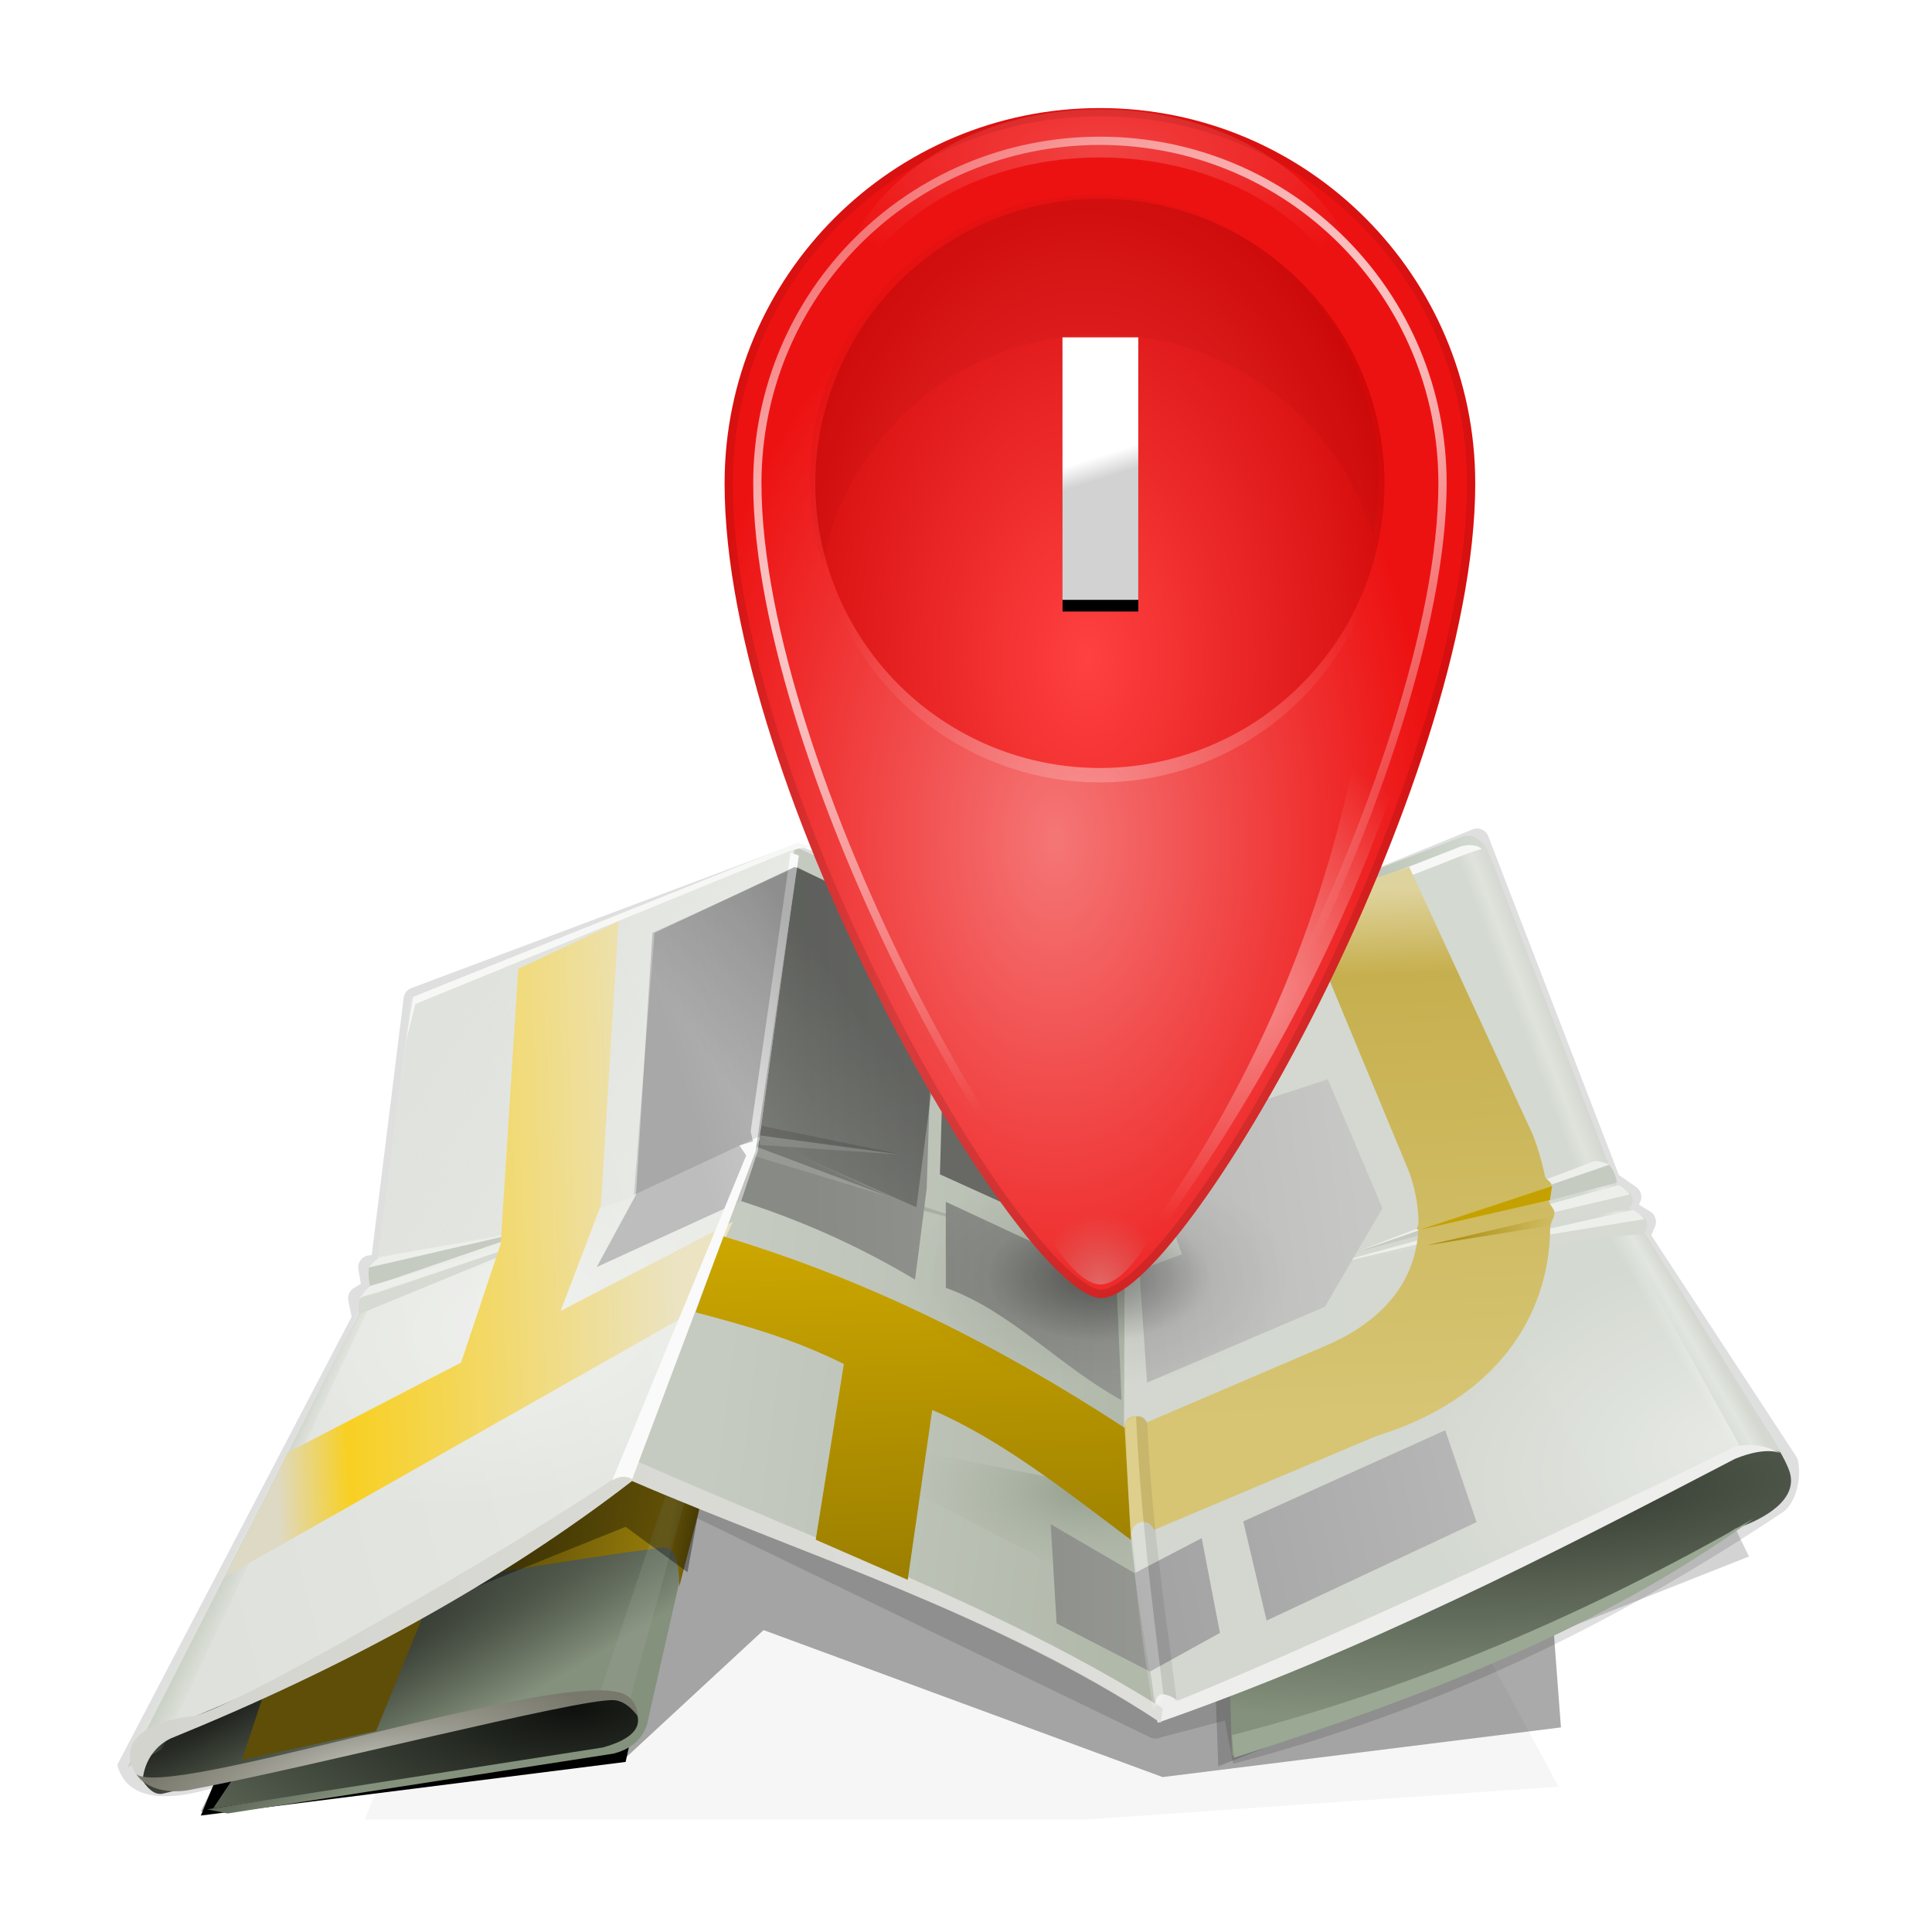 <svg enable-background="new" height="256" width="256" xmlns="http://www.w3.org/2000/svg" xmlns:xlink="http://www.w3.org/1999/xlink">
  <defs>
    <filter id="bb" color-interpolation-filters="sRGB" height="1.235" width="1.213" x="-.106" y="-.118">
      <feGaussianBlur stdDeviation="2.77"/>
    </filter>
    <filter id="ba" color-interpolation-filters="sRGB" height="1.502" width="1.333" x="-.167" y="-.251">
      <feGaussianBlur stdDeviation="11.442"/>
    </filter>
    <filter id="az" color-interpolation-filters="sRGB" height="1.504" width="1.329" x="-.165" y="-.252">
      <feGaussianBlur stdDeviation="4.565"/>
    </filter>
    <linearGradient id="ao" gradientUnits="userSpaceOnUse" x1="31.5" x2="102.88" y1="198.5" y2="179.62">
      <stop offset="0" stop-color="#dfe2dc"/>
      <stop offset="1" stop-color="#e8eae5"/>
    </linearGradient>
    <linearGradient id="an" gradientUnits="userSpaceOnUse" x1="105.5" x2="156.5" y1="189" y2="195.5">
      <stop offset="0" stop-color="#c6cbc1"/>
      <stop offset="1" stop-color="#b1b9ab"/>
    </linearGradient>
    <linearGradient id="lg1">
      <stop offset="0" stop-color="#fff"/>
      <stop offset="1" stop-color="#fff" stop-opacity="0"/>
    </linearGradient>
    <radialGradient id="m" cx="77.288" cy="197.92" gradientTransform="matrix(1.13 -.293 .181 .7 -44.498 83.733)" gradientUnits="userSpaceOnUse" r="30.75" xlink:href="#lg1"/>
    <radialGradient id="l" cx="209.63" cy="247.24" gradientTransform="matrix(1.025 -.319 .201 .645 -39.617 121.84)" gradientUnits="userSpaceOnUse" r="35.5" xlink:href="#lg1"/>
    <radialGradient id="k" cx="61.91" cy="252.84" gradientTransform="matrix(2.806 -1.427 .205 .402 -184.23 235.37)" gradientUnits="userSpaceOnUse" r="34.75">
      <stop offset="0" stop-color="#1f221d"/>
      <stop offset="1" stop-color="#84917c"/>
    </radialGradient>
    <radialGradient id="j" cx="86.161" cy="251.22" gradientTransform="matrix(1.748 -.086 .035 .719 -73.791 73.675)" gradientUnits="userSpaceOnUse" r="34.75">
      <stop offset="0" stop-color="#0e100d"/>
      <stop offset="1" stop-color="#687361"/>
    </radialGradient>
    <radialGradient id="i" cx="157.64" cy="224.32" gradientTransform="matrix(2.554 -.288 .081 .715 -210.92 106.25)" gradientUnits="userSpaceOnUse" r="34.75">
      <stop offset="0" stop-color="#383e34"/>
      <stop offset="1" stop-color="#84917c"/>
    </radialGradient>
    <linearGradient id="am" gradientUnits="userSpaceOnUse" x1="156.88" x2="216.63" y1="225.44" y2="190.94">
      <stop offset="0" stop-color="#d3d7cf"/>
      <stop offset=".939" stop-color="#d4d9d1"/>
      <stop offset=".975" stop-color="#e2e6e0"/>
      <stop offset="1" stop-color="#d4d8d0"/>
    </linearGradient>
    <linearGradient id="al" gradientUnits="userSpaceOnUse" x1="155.38" x2="214.88" y1="213.56" y2="190.94">
      <stop offset="0" stop-color="#d3d7cf"/>
      <stop offset=".939" stop-color="#d4d9d1"/>
      <stop offset=".966" stop-color="#dfe3dc"/>
      <stop offset="1" stop-color="#d4d8d0"/>
    </linearGradient>
    <linearGradient id="ak" gradientUnits="userSpaceOnUse" x1="36" x2="38.875" y1="245.19" y2="246.56">
      <stop offset="0" stop-color="#bcc4b6"/>
      <stop offset="1" stop-color="#bcc4b6" stop-opacity="0"/>
    </linearGradient>
    <linearGradient id="ai" gradientUnits="userSpaceOnUse" x1="31.93" x2="157.12" y1="236.03" y2="236.03">
      <stop offset="0" stop-color="#d4d4cf"/>
      <stop offset="1" stop-color="#dededa"/>
    </linearGradient>
    <radialGradient id="h" cx="147.62" cy="217.75" gradientTransform="matrix(1 0 0 .52 0 107.47)" gradientUnits="userSpaceOnUse" r="21.625">
      <stop offset="0" stop-color="#97a18f"/>
      <stop offset="1" stop-color="#b1b9ab" stop-opacity="0"/>
    </radialGradient>
    <linearGradient id="ah" gradientUnits="userSpaceOnUse" x1="182.88" x2="196.66" y1="143.88" y2="143.88">
      <stop offset="0" stop-color="#bdc6b9"/>
      <stop offset="1" stop-color="#d5dbd3"/>
    </linearGradient>
    <linearGradient id="af" gradientUnits="userSpaceOnUse" x1="141.5" x2="139" y1="252.38" y2="178.38">
      <stop offset="0" stop-color="#826a00"/>
      <stop offset="1" stop-color="#d9b100"/>
    </linearGradient>
    <linearGradient id="ag" gradientUnits="userSpaceOnUse" x1="189.12" x2="204.62" y1="189.06" y2="189.06">
      <stop offset="0" stop-color="#a38500"/>
      <stop offset="1" stop-color="#a38500" stop-opacity="0"/>
    </linearGradient>
    <linearGradient id="lg2">
      <stop offset="0" stop-color="#888a85"/>
      <stop offset="1" stop-color="#a4a5a1"/>
    </linearGradient>
    <linearGradient id="ae" gradientUnits="userSpaceOnUse" x1="130.81" x2="182.08" xlink:href="#lg2" y1="190.55" y2="190.55"/>
    <linearGradient id="ad" gradientUnits="userSpaceOnUse" x1="49.75" x2="98.594" y1="218.75" y2="217">
      <stop offset="0" stop-color="#ded9c4"/>
      <stop offset=".178" stop-color="#f8d022"/>
      <stop offset="1" stop-color="#ebe3c1"/>
    </linearGradient>
    <linearGradient id="ac" gradientUnits="userSpaceOnUse" x1="180" x2="177.09" y1="211.5" y2="148">
      <stop offset="0" stop-color="#d7c574"/>
      <stop offset=".386" stop-color="#cfbb62"/>
      <stop offset=".837" stop-color="#c6af4e"/>
      <stop offset="1" stop-color="#dfd39d"/>
    </linearGradient>
    <filter id="ax" color-interpolation-filters="sRGB" height="1.141" width="1.372" x="-.186" y="-.07">
      <feGaussianBlur stdDeviation=".871"/>
    </filter>
    <linearGradient id="ab" gradientUnits="userSpaceOnUse" x1="130.81" x2="182.08" xlink:href="#lg2" y1="175.55" y2="175.55"/>
    <linearGradient id="aa" gradientUnits="userSpaceOnUse" x1="72.25" x2="95.75" y1="163.38" y2="178.5">
      <stop offset="0" stop-color="#e0e2de"/>
      <stop offset="1" stop-color="#e1e3df" stop-opacity="0"/>
    </linearGradient>
    <linearGradient id="z" gradientUnits="userSpaceOnUse" x1="77.25" x2="101.25" y1="224.38" y2="229.12">
      <stop offset="0" stop-color="#5e4e07"/>
      <stop offset=".81" stop-color="#977d0a"/>
      <stop offset="1" stop-color="#5a4a06"/>
    </linearGradient>
    <linearGradient id="y" gradientUnits="userSpaceOnUse" x1="113.81" x2="175.08" xlink:href="#lg2" y1="172.3" y2="170.55"/>
    <linearGradient id="x" gradientUnits="userSpaceOnUse" x1="98.5" x2="112.75" y1="173.5" y2="169.25">
      <stop offset="0" stop-color="#bdbdbd"/>
      <stop offset="1" stop-color="#cdcdcd"/>
    </linearGradient>
    <filter id="aw" color-interpolation-filters="sRGB" height="1.052" width="1.03" x="-.015" y="-.026">
      <feGaussianBlur stdDeviation="1.264"/>
    </filter>
    <linearGradient id="w" gradientUnits="userSpaceOnUse" x1="153.19" x2="182.08" y1="194.55" y2="190.55">
      <stop offset="0" stop-color="#b9bab7"/>
      <stop offset="1" stop-color="#c7c7c5"/>
    </linearGradient>
    <radialGradient id="a" cx="149.38" cy="194.62" gradientTransform="matrix(1 0 0 .578 0 82.135)" gradientUnits="userSpaceOnUse" r="13.625">
      <stop offset="0"/>
      <stop offset="1" stop-opacity="0"/>
    </radialGradient>
    <filter id="bc" color-interpolation-filters="sRGB" height="1.769" width="1.445" x="-.222" y="-.385">
      <feGaussianBlur stdDeviation="2.524"/>
    </filter>
    <radialGradient id="r" cx="125.57" cy="122.21" gradientTransform="matrix(1.456 0 0 2.308 -38.688 -340.39)" gradientUnits="userSpaceOnUse" r="31.25">
      <stop offset="0" stop-color="#f57676"/>
      <stop offset="1" stop-color="#ed1212"/>
    </radialGradient>
    <linearGradient id="lg3">
      <stop offset="0" stop-color="#fabebe"/>
      <stop offset="1" stop-color="#fabebe" stop-opacity="0"/>
    </linearGradient>
    <radialGradient id="o" cx="129.25" cy="129.84" gradientUnits="userSpaceOnUse" r="34.937" xlink:href="#lg3"/>
    <filter id="ay" color-interpolation-filters="sRGB" height="1.107" width="1.107" x="-.053" y="-.053">
      <feGaussianBlur stdDeviation="1.392"/>
    </filter>
    <radialGradient id="p" cx="127.89" cy="116" gradientTransform="matrix(1.349 0 -0 2.102 -44.686 -127.81)" gradientUnits="userSpaceOnUse" r="31.25">
      <stop offset="0" stop-color="#ff4141"/>
      <stop offset=".859" stop-color="#d30909"/>
      <stop offset="1" stop-color="#c00"/>
    </radialGradient>
    <radialGradient id="q" cx="149.49" cy="49.24" gradientTransform="matrix(1.1 0 0 .474 -14.938 -164.97)" gradientUnits="userSpaceOnUse" r="34.5" xlink:href="#lg1"/>
    <filter id="be" color-interpolation-filters="sRGB" height="1.29" width="1.125" x="-.063" y="-.145">
      <feGaussianBlur stdDeviation="1.67"/>
    </filter>
    <linearGradient id="aj" gradientUnits="userSpaceOnUse" x1="129.2" x2="125.53" y1="164.82" y2="37.82">
      <stop offset="0"/>
      <stop offset="1" stop-opacity=".509"/>
    </linearGradient>
    <clipPath id="bf">
      <path d="m160.5 96.75c0 25.157-24.559 68.338-31.25 67.823-6.69-.51-31.25-42.15-31.25-67.82 0-17.259 13.99-31.25 31.25-31.25 17.259 0 31.25 13.991 31.25 31.25z"/>
    </clipPath>
    <filter id="bd" color-interpolation-filters="sRGB" height="1.053" width="1.085" x="-.042" y="-.027">
      <feGaussianBlur stdDeviation=".818"/>
    </filter>
    <radialGradient id="n" cx="168" cy="160.25" gradientTransform="matrix(1.627 -.09 .1 1.818 -121.35 -316.06)" gradientUnits="userSpaceOnUse" r="16.75" xlink:href="#lg3"/>
    <radialGradient id="g" cx="149.46" cy="199.95" gradientTransform="matrix(.835 .021 -.015 .89 27.801 -185.49)" gradientUnits="userSpaceOnUse" r="9.634">
      <stop offset="0" stop-color="#cccfca"/>
      <stop offset="1" stop-color="#aeb5a8" stop-opacity="0"/>
    </radialGradient>
    <radialGradient id="f" cx="153.47" cy="-93.837" gradientTransform="matrix(2.837 -1.688 .702 1.181 -222.03 265.86)" gradientUnits="userSpaceOnUse" r="47.356" xlink:href="#lg1"/>
    <filter id="av" color-interpolation-filters="sRGB" height="1.047" width="1.076" x="-.038" y="-.023">
      <feGaussianBlur stdDeviation="1.109"/>
    </filter>
    <filter id="au" color-interpolation-filters="sRGB" height="1.756" width="1.39" x="-.195" y="-.378">
      <feGaussianBlur stdDeviation="14.806"/>
    </filter>
    <filter id="at" color-interpolation-filters="sRGB" height="1" width="1" x="0" y="0">
      <feBlend in2="BackgroundImage" mode="screen"/>
    </filter>
    <linearGradient id="v" gradientUnits="userSpaceOnUse" x1="118" x2="103.25" y1="159.38" y2="169.88">
      <stop offset="0"/>
      <stop offset="1" stop-opacity=".373"/>
    </linearGradient>
    <filter id="as" color-interpolation-filters="sRGB" height="1.264" width="1.166" x="-.083" y="-.132">
      <feGaussianBlur stdDeviation="2.147"/>
    </filter>
    <filter id="ar" color-interpolation-filters="sRGB" height="1.2" width="1.694" x="-.347" y="-.1">
      <feGaussianBlur stdDeviation="1.328"/>
    </filter>
    <linearGradient id="u" gradientUnits="userSpaceOnUse" x1="147.71" x2="148.52" y1="-104.29" y2="-101.67">
      <stop offset="0" stop-color="#fff"/>
      <stop offset="1" stop-color="#d2d2d2"/>
    </linearGradient>
    <filter id="aq" color-interpolation-filters="sRGB" height="1.077" width="1.061" x="-.03" y="-.038">
      <feGaussianBlur stdDeviation=".941"/>
    </filter>
    <radialGradient id="e" cx="59.106" cy="262.1" gradientTransform="matrix(.901 -.206 .045 .196 -5.908 213.87)" gradientUnits="userSpaceOnUse" r="30.394">
      <stop offset="0" stop-color="#b5b5ac"/>
      <stop offset="1" stop-color="#78786c"/>
    </radialGradient>
    <linearGradient id="linearGradient369" gradientUnits="userSpaceOnUse" x1="153.71" x2="195.16" y1="234.46" y2="224.83">
      <stop offset="0" stop-color="#a2a2a2"/>
      <stop offset="1" stop-color="#b6b6b6"/>
    </linearGradient>
  </defs>
  <path d="m163 258 72-5-48-89-99 4-35 90z" filter="url(#au)" opacity=".189" transform="matrix(.869 0 0 .869 2.296 16.889)"/>
  <path d="m66.5 160.5-4 32.25-1.5.25.5 2.75-1.75 1 .5 2.5-28.25 54.5 62.25-37 62 30 71-32 4.5 1-17-26.5.75-1.75-2.5-1.5.75-1.5-2.5-1.75-16-41.5-42.5 17.25-40.25-15.25z" fill="none" filter="url(#at)" opacity=".136"/>
  <g transform="matrix(1.093 0 0 1.093 -1.206 -13.508)">
    <path d="m180.067 112.799c-.139.011-.276.043-.406.094l-42 17.062-39.71-15.05c-.319-.12-.681-.12-1 0l-46 17.25c-.474.176-.835.625-.906 1.125l-3.875 31.219-.438.062c-.751.109-1.325.91-1.188 1.656l.312 1.781-.844.5c-.51.291-.8.924-.688 1.5l.406 2-28.406 54.312c1.593 6.247 10.801 2.975 11.844 2.75l52.092-35.72 61.308 29.65c.379.181.84.181 1.219 0l7.818-2.056.995 5.244c24.153-6.354 45.288-16.26 66.781-30.594 2.076-1.77 2.077-5.688 1.5-6.625l-17.594-26.844.469-1.094c.269-.629-.001-1.439-.594-1.781l-1.375-.844.16-.32c.298-.595.102-1.392-.438-1.781l-2.156-1.5-15.84-41.09c-.216-.568-.832-.956-1.438-.906z" filter="url(#aw)" opacity=".358"/>
    <g enable-background="new" transform="translate(-15.053 -27.541)">
      <g>
        <path d="m162.75 221c0 1 1.25 33.5 1.25 33.5l65.25-24.5-9.75-19z" filter="url(#az)" opacity=".416" transform="matrix(.986 0 0 1.038 2.146 -10.146)"/>
        <path d="m40.5 259.5 51.5-6.5 16.724-15.484 48.377 17.821 48.289-6.022-5.005-66.531-4.206-32.611-49.473 16.682-34.576-15.7-44.38 17.295 4.715 25.63z" filter="url(#ba)" opacity=".576"/>
        <path d="m164.75 225.75.75 27c21.77-7.012 43.167-14.582 61-27.5 3.75-1.25 7.625-3.625 6.625-6.875s-7.125-11.125-7.125-11.125z" fill="url(#i)"/>
        <path d="m40.5 260 51.5-6.5 11-50-44.5 13z" filter="url(#bb)"/>
        <path d="m42 259.12 9.375-14 45-11-2.25 14.25s-1.37 2.954-4.375 3.75z" fill="url(#j)"/>
        <path d="m32.25 253.25s1.461 4.481 3.586 4.106l51.914-12.11c3.094-.265 5.526.85 5.75 3 .191 1.825-2.04 2.881-4.25 3.5l-48 7.5 2.5.5 46.75-7.25c2.74-.663 4-2.5 4.25-4.25l8.75-38.5-40 3.75z" fill="url(#k)"/>
        <path d="m61.75 249.75 5.5-13.5c.25-2 5-5.25 9.5-5.75 0 0 9.693-1.683 19.75-3 2.181-.286 2 4.75 2 4.75l3.25-12.5-4.5-7.75-25.5 6c-6.454 4.458-12.454 4.377-19.5 14.75l-6.75 20.5z" fill="url(#z)"/>
        <path d="m89 244.75 3.5 1.25 7.75-28-1.75-1.75z" fill="#a8b0a4" filter="url(#ax)" opacity=".432"/>
        <path d="m39.5 247.5c1-2 52.5-22.5 52.5-22.5l7.5 5.5 2-11-10.5-11z" filter="url(#as)" opacity=".597"/>
        <path d="m112.5 142.5-46.5 18.5-4.5 34.88-28.75 54.87c13.337-4.87 42.628-18.28 58.25-31.75l16.5-39.5z" fill="url(#ao)"/>
        <path d="m112.5 142.5 34.5 16.5 5.5 35.5 3.203 43.235.8 10.76c-19.51-12.65-41.79-19.76-62.986-29.03-1.75-.88-2.514-.47-2.514-.47l16.5-39.5z" fill="url(#an)"/>
        <path d="m197 144.25c-.625-1.875-2.359-3.35-3.734-2.725l-46.27 17.48 5.5 35.5-.112 26.49 4.11 27.51c25.686-9.11 48.225-20.441 69.937-32.357 3-1.375 5.688-.143 5.688-.143l-19.62-31.5z" fill="url(#am)"/>
        <path d="m197 144.25c-.625-1.875-2.359-3.35-3.734-2.725l-46.27 17.48 5.5 35.5.5 4.75 59-15.875z" fill="url(#al)"/>
        <path d="m61.007 195.94 46.493-15.94-17 38.5-55.771 32.801z" fill="url(#m)" opacity=".403"/>
        <path d="m212 188-59 11.625 3.5 47.125c24.754-8.778 48.353-19.172 70.75-31.25z" fill="url(#l)" filter="url(#aq)" opacity=".638"/>
      </g>
      <path d="m60.919 194.56c-.087.242.089 1.594.089 1.594s-.071.11-.277.37c-.13.164-.692.627-.692.627l.4.428-28.815 56.54 4.125-2.12 26.5-56.5c.218-1.869-.232-2.279-1.331-.939z" fill="url(#ak)" opacity=".601"/>
      <g>
        <path d="m156.5 248.75c24.996-8.702 47.543-20.298 70-32 4-1.625 5.625-.625 5.625-.625s-3.125-1.875-6.125-.625c-21.604 10.754-55.162 25.798-67.003 30.544-1.898-1.175-2.919-1.008-2.747.956z" fill="#eeeeec"/>
        <path d="m156.88 248.75c-19.699-13.103-42.495-20.014-64.101-29.303-16.164 12.483-35.334 22.838-55.95 31.214-3.5 1.75-3.394 5.43-3.394 5.43s-5.973-6.25 5.652-8.125c3.103.92 56.759-30.73 53.91-31.09 21.033 9.351 44.58 17.797 64.125 30.125z" fill="url(#ai)"/>
        <path d="m32.711 255c1.221 1.913 4.123 2.329 6.369 1.905 15.3-2.89 46.9-11.03 51.42-10.9 1.733.05 3 2 3 2s.015-2.592-2.625-3c-9.062-2.037-54.257 12.96-58.164 9.996z" fill="url(#e)"/>
        <path d="m60.909 193.57c-.238 1.19.182 2.309.182 2.309l20.942-7.205z" fill="#c6cbc1"/>
        <path d="m59.812 197.32c-.286.571-.146 1.901-.146 1.901l25.168-10.337z" fill="#d6dad2"/>
        <path d="m62.323 192.3c-.524.143-1.435 1.21-1.435 1.21l21.232-4.86z" fill="#edefeb"/>
        <path d="m61.228 195.73c-.524.143-1.435 1.496-1.435 1.496l24.469-8.193z" fill="#edefeb"/>
        <path d="m211.26 181.13c.771.938.926 2.122.926 2.122l-33.623 8.987z" fill="#c6cbc1"/>
        <path d="m213.75 184.48c.896 1.244-.226 1.983-.226 1.983l-38.287 7.184z" fill="#d6dad2"/>
        <path d="m209.42 180.67c.529-.121 1.835.392 1.835.392l-31.802 11.015z" fill="#edefeb"/>
        <path d="m212.19 183.62c.529-.121 1.532 1.081 1.532 1.081l-37.823 8.897z" fill="#edefeb"/>
        <path d="m215.5 187.48c.896 1.244-.226 1.983-.226 1.983l-22.537 2.434z" fill="#d6dad2"/>
        <path d="m213.94 186.62c.529-.121 1.532 1.081 1.532 1.081l-23.198 3.772z" fill="#edefeb"/>
        <path d="m152.5 220.75 2.25 14.5-43.25-22.5z" fill="url(#h)"/>
        <path d="m107.77 179.56 29.584 9.599-30.228-8.173z" fill="#a7b0a0"/>
        <path d="m107.75 179.56-.969.031-6.562 2.844 6.375-2.219.594.781z" fill="#f0f2ef"/>
        <path d="m228.75 224c-18.203 13.263-40.175 21.68-63 29l-.25-2.75c22.866-5.897 43.714-15.025 63.25-26.25z" fill="#9aa894"/>
        <path d="m183.49 145.14 10.165-3.889c1.856-.442 3.005 1.944 3.005 1.944s-1.679-1.326-3.182-.707l-10.607 4.066z" fill="url(#ah)"/>
        <path d="m182.99 146.52 10.29-4.014c1.856-.442 2.505.32 2.505.32s-1.179.299-2.682.918l-10.732 4.191z" fill="#f7f8f6"/>
        <path d="m112.38 142.5-4.875 37.125-29.5 10-16.125 2.625 4.25-31.25z" fill="url(#aa)"/>
        <path d="m65.375 166.12.875-5.375 46.562-18.688 1.875.5-1.719.219-1.219.344-45.25 18.5z" fill="#f7f8f6"/>
      </g>
    </g>
    <g transform="translate(-15.053 -27.541)">
      <path d="m153.28 226.54s-.168-1.603.944-2.022c1.315-.495 1.852.849 1.852.849l26.92-11.37c14.502-4.462 20.985-14.455 21.092-25.249.006-.624.554-1.25.518-1.879-.026-.457-.626-.914-.674-1.372-.066-.627.41-1.381.303-2.009-.061-.362-.692-.598-.767-.96-.35-1.68-.84-3.37-1.47-5.03l-15-32.5-13.5 4.5 13.5 32.5c.71 1.989 1.138 4.139 1.123 6.313-.001.21-.47.76-.017.63 0 0-.027.462-.048.694-.47 5.04-3.49 10.07-11.06 13.36l-21.862 9.357s-.316-.945-1.519-.747c-1.322.217-1.119 1.448-1.119 1.448z" fill="url(#ac)"/>
      <path d="m105 188-20.873 10.823 4.874-12.798 2.139-34.411-12.154 5.749-2.13 33.341-4.803 14.379-21.053 10.92-7.5 15 56.5-32z" fill="url(#ad)"/>
      <path d="m152.5 213 .765 13.588c-7.9-5.942-15.727-12.156-24.095-15.758l-2.971 20.595-11.152-4.861 3.413-21.309c-6.16-3.04-11.42-4.52-17.97-6.26l3.293-9.232c17.26 5.19 33.04 12.99 48.71 23.23z" fill="url(#af)"/>
      <path d="m127.09 195.03 1.41-11.03 1-30.5-16.75-8.5-4.75 34.5-2 6c7.129 2.341 13.735 5.143 21.088 9.528z" fill="url(#y)"/>
      <path d="m88.5 193.5 4.75-8.75 2-31.75 17.5-8-4.75 34.5-2 6z" fill="url(#x)"/>
      <path d="m112 143.25-4.84 33.819.282 1.208-1.639.491.816 1.209-16.245 39.4c.985-.623 1.768-.527 2.422-.156l14.953-39.72 5.25-35.88z" fill="#f9faf9"/>
      <path d="m204.31 183.69-.25 1.688-15.81 3.62z" fill="#c5a100"/>
      <path d="m204.62 187.25-.688 1.25-14.812 2.375z" fill="url(#ag)"/>
      <path d="m159.45 191.96-4.95-13.789 22.627-7.425 6.623 15.624-6.976 11.953-21.561 9.194-.933-13.655z" fill="url(#w)"/>
      <path d="m152.12 209.64c-7.399-4.024-13.484-10.841-21.302-13.612v-10.43l20.683 9.634z" fill="url(#ae)"/>
      <path d="m150.61 179.44 2.121 13.081-22.627-10.253.354-12.374z" fill="#686965"/>
      <path d="m143.54 224.69.707 12.021 11.314 5.834-1.856-11.932z" fill="url(#ab)"/>
      <path d="m166.88 224.34 2.828 12.021 25.456-11.932-3.801-11.137z" fill="url(#linearGradient369)"/>
      <path d="m161.84 226.37 2.21 11.49-8.485 4.685-1.856-11.932z" fill="url(#linearGradient369)"/>
      <path d="m95.5 153 17-8 19 8.5-4.25 32.75-19.25-8.5-15 7z" fill="url(#v)" opacity=".305"/>
    </g>
    <g fill-opacity=".614" transform="translate(-15.053 -27.541)">
      <path d="m108.36 177.85 15.91 7.248-16.44-6.187z" opacity=".214"/>
      <path d="m107.66 180.06 16.617 5.038-16.44-6.187z" fill="#fff" opacity=".214"/>
      <path d="m108.5 176.39 17.128 3.506-17.408-2.353z" opacity=".214"/>
      <path d="m108.3 178.7 17.323 1.194-17.408-2.353z" fill="#fff" opacity=".214"/>
    </g>
    <path d="m140.197 184.959c.432 11.24 2.147 22.48 3.58 33.72-.315-.402-.675-.786-1.635-.928-1.411-11.27-2.8-22.406-3.315-33.676.596-.077 1.124.026 1.37.884z" fill-opacity=".254" opacity=".305"/>
    <path d="m137.547 185.129c.432 11.24 1.087 21.243 3.403 34.604-.315-.402 2.153-1.847 1.193-1.989-1.411-11.27-2.8-22.406-3.315-33.676.596-.077-1.527.203-1.282 1.061z" fill="#fff" fill-opacity=".254" opacity=".7"/>
    <g enable-background="new" transform="translate(-15.053 172.459)">
      <g>
        <path d="m163 194.62a13.625 7.875 0 1 1 -27.25 0 13.625 7.875 0 1 1 27.25 0z" fill="url(#a)" filter="url(#bc)" opacity=".35" transform="matrix(1.698 0 0 1.698 -104.33 -335.93)"/>
        <path d="m163 194.62a13.625 7.875 0 1 1 -27.25 0 13.625 7.875 0 1 1 27.25 0z" fill="url(#a)" opacity=".35" transform="translate(0 -200)"/>
        <path d="m195-101.5c0 36.629-35.76 99.5-45.5 98.75s-45.5-61.371-45.5-98.75c0-25.129 20.371-45.5 45.5-45.5s45.5 20.371 45.5 45.5z" fill="url(#r)"/>
        <path d="m160.5 96.75a31.25 31.25 0 1 1 -62.5 0 31.25 31.25 0 1 1 62.5 0z" fill="url(#o)" filter="url(#ay)" opacity=".626" transform="matrix(1.104 0 0 1.104 6.808 -206.56)"/>
        <path d="m160.5 96.75a31.25 31.25 0 1 1 -62.5 0 31.25 31.25 0 1 1 62.5 0z" fill="url(#p)" transform="matrix(1.104 0 0 1.104 6.808 -208.31)"/>
        <path d="m149.49-146.85c-17.694 0-32.038 11.056-32.038 24.694 0 .984.087 1.954.232 2.908 1.876-12.26 15.395-21.764 31.806-21.764s29.959 9.504 31.835 21.764c.145-.954.203-1.924.203-2.908 0-13.638-14.344-24.694-32.038-24.694z" fill="url(#q)" filter="url(#be)" opacity=".453"/>
      </g>
      <path d="m160.5 96.75c0 25.157-24.559 68.338-31.25 67.823-6.69-.51-31.25-42.15-31.25-67.82 0-17.259 13.99-31.25 31.25-31.25 17.259 0 31.25 13.991 31.25 31.25z" style="opacity:.35;stroke-width:1.374;fill:none;clip-path:url(#bf);filter:url(#bd);stroke:url(#aj)" transform="matrix(1.456 0 0 1.456 -38.688 -242.37)"/>
      <g>
        <path d="m184.75-63.75c-5.783 16.457-14.305 33.461-26.75 51.25l-3.25 2.5c14.721-20.205 22.478-41.531 26-60.25z" fill="url(#n)" opacity=".626"/>
        <path d="m149.57-4.387c-3.618 0-7.97-8.839-7.97-8.839l16.087-.884s-4.152 9.723-8.117 9.723z" fill="url(#g)" opacity=".37"/>
        <path d="m172-127.56c-14.117-12.796-35.935-11.726-48.732 2.392-8.465 9.338-10.826 22.046-7.393 33.283 1.185-5.895 3.893-11.554 8.225-16.333 12.796-14.117 34.614-15.188 48.732-2.392 4.779 4.332 8.028 9.698 9.785 15.449 2.316-11.519-1.278-23.934-10.616-32.399z" fill-opacity=".035"/>
      </g>
      <path d="m149.5-143.03c-22.992 0-41.531 18.539-41.531 41.531 0 17.429 8.668 41.723 18.656 61.312 4.994 9.794 10.304 18.468 14.844 24.594 2.27 3.063 4.357 5.481 6 7.031 1.192 1.124 1.962 1.518 2.188 1.688.312-.166 1.019-.517 1.938-1.344 1.592-1.433 3.676-3.797 5.938-6.844 4.523-6.093 9.849-14.877 14.844-24.812 9.99-19.871 18.656-44.597 18.656-61.625 0-22.992-18.539-41.531-41.531-41.531z" fill="none" filter="url(#av)" stroke="url(#f)"/>
      <path d="m144.97-119.19v31.812h9.188v-31.812z" filter="url(#ar)" transform="translate(0 1.414)" xlink:href="#d"/>
      <rect id="d" fill="url(#u)" height="31.82" width="9.192" x="144.96" y="-119.2"/>
    </g>
  </g>
</svg>

